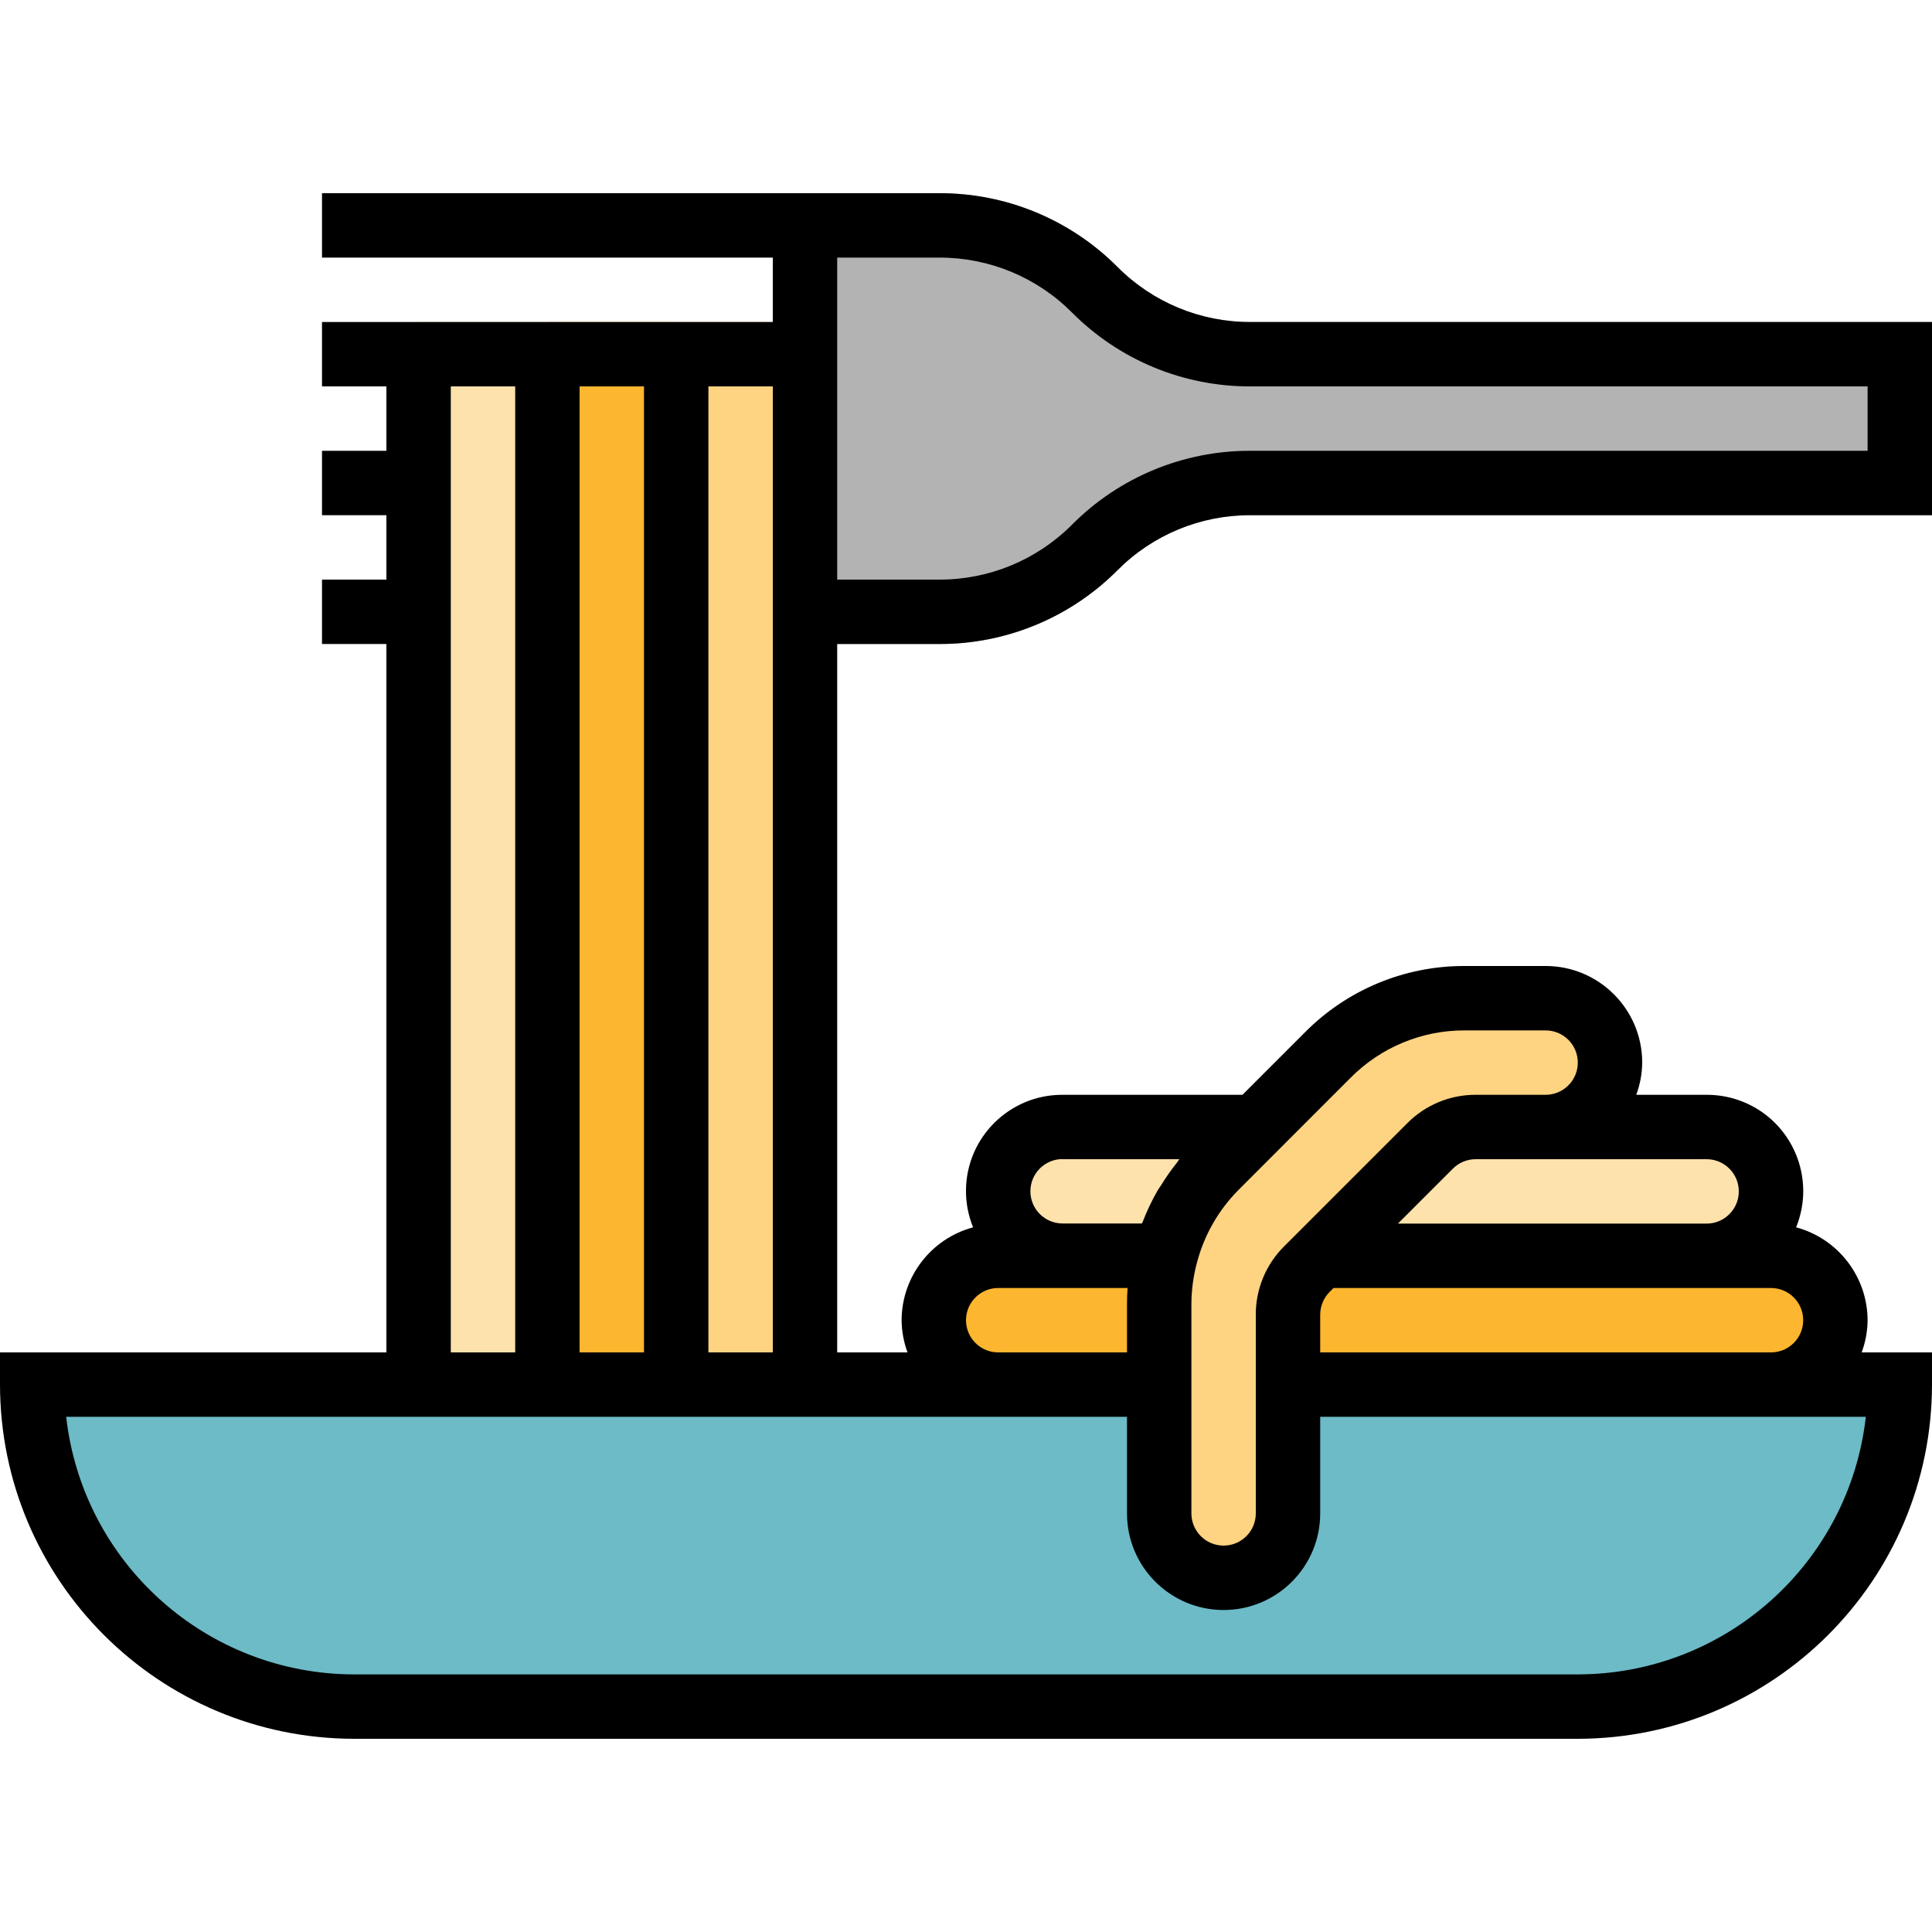 <?xml version="1.0" encoding="iso-8859-1"?>
<!-- Generator: Adobe Illustrator 19.0.0, SVG Export Plug-In . SVG Version: 6.00 Build 0)  -->
<svg version="1.1" id="Capa_1" xmlns="http://www.w3.org/2000/svg" xmlns:xlink="http://www.w3.org/1999/xlink" x="0px" y="0px"
	 viewBox="0 0 480 480" style="enable-background:new 0 0 480 480;" xml:space="preserve">
<path style="fill:#6CBBC7;" d="M8,344h464c0,44.183-35.817,80-80,80H88C43.817,424,8,388.183,8,344z"/>
<path style="fill:#B3B3B3;" d="M310.632,80c-12.374,0.033-24.248-4.884-32.976-13.656C265.935,54.561,249.988,47.956,233.368,48H200
	v112h33.368c16.62,0.045,32.567-6.561,44.288-18.344c8.728-8.772,20.602-13.689,32.976-13.656H480V80H310.632z"/>
<path style="fill:#FED382;" d="M168,80h32v264h-32V80z"/>
<path style="fill:#FDB62F;" d="M136,80h32v264h-32V80z"/>
<path style="fill:#FEE2AC;" d="M104,80h32v264h-32V80z"/>
<path style="fill:#FDB62F;" d="M248,312h192c8.837,0,16,7.163,16,16l0,0c0,8.837-7.163,16-16,16H248c-8.837,0-16-7.163-16-16l0,0
	C232,319.164,239.163,312,248,312z"/>
<path style="fill:#FEE2AC;" d="M264,280h160c8.837,0,16,7.163,16,16l0,0c0,8.837-7.163,16-16,16H264c-8.837,0-16-7.163-16-16l0,0
	C248,287.164,255.163,280,264,280z"/>
<path style="fill:#FED382;" d="M400,264c0-8.837-7.163-16-16-16h-20.12c-12.731-0.002-24.941,5.055-33.944,14.056l-27.88,27.88
	c-9.001,9.003-14.057,21.213-14.056,33.944V376c0,8.837,7.163,16,16,16s16-7.163,16-16v-49.376
	c0.001-4.243,1.687-8.312,4.688-11.312l30.624-30.624c3-3.001,7.069-4.687,11.312-4.688H384C392.837,280,400,272.837,400,264z"/>
<path d="M208,160h25.368c16.62,0.045,32.567-6.561,44.288-18.344c8.728-8.772,20.602-13.689,32.976-13.656H480V80H310.632
	c-12.374,0.033-24.248-4.884-32.976-13.656C265.935,54.561,249.988,47.956,233.368,48H80v16h112v16H80v16h16v16H80v16h16v16H80v16
	h16v176H0v8c0.053,48.579,39.421,87.947,88,88h304c48.579-0.053,87.947-39.421,88-88v-8h-17.472c0.948-2.562,1.446-5.268,1.472-8
	c-0.046-10.813-7.318-20.261-17.76-23.072c4.979-12.231-0.899-26.184-13.131-31.163c-2.892-1.177-5.987-1.777-9.109-1.765h-17.472
	c0.948-2.562,1.446-5.268,1.472-8c0-13.255-10.745-24-24-24h-20.12c-14.862-0.042-29.123,5.866-39.6,16.408L308.688,272H264
	c-13.206-0.051-23.953,10.613-24.005,23.819c-0.012,3.122,0.587,6.217,1.765,9.109C231.318,307.74,224.046,317.187,224,328
	c0.026,2.732,0.524,5.438,1.472,8H208L208,160z M208,64h25.368c12.374-0.033,24.248,4.884,32.976,13.656
	C278.065,89.439,294.012,96.045,310.632,96H464v16H310.632c-16.62-0.045-32.567,6.561-44.288,18.344
	c-8.728,8.772-20.602,13.689-32.976,13.656H208L208,64z M192,96v240h-16V96H192z M160,96v240h-16V96H160z M112,96h16v240h-16V96z
	 M440,336H328v-9.376c0.008-2.12,0.85-4.152,2.344-5.656l0.968-0.968H440c4.418,0,8,3.582,8,8S444.418,336,440,336z M432,296
	c0,4.418-3.582,8-8,8h-76.688l13.656-13.656c1.502-1.502,3.54-2.346,5.664-2.344H424C428.418,288,432,291.582,432,296L432,296z
	 M335.6,267.72c7.482-7.528,17.666-11.749,28.28-11.72H384c4.418,0,8,3.582,8,8s-3.582,8-8,8h-17.368
	c-6.371-0.017-12.483,2.515-16.976,7.032l-27.312,27.312l-3.312,3.312c-4.516,4.49-7.048,10.6-7.032,16.968V376c0,4.418-3.582,8-8,8
	s-8-3.582-8-8v-52.12c0.02-3.34,0.458-6.665,1.304-9.896c1.762-6.938,5.354-13.275,10.4-18.352L331.32,272L335.6,267.72z M264,288
	h29.008c-0.224,0.264-0.376,0.584-0.6,0.856c-1.426,1.784-2.741,3.654-3.936,5.6c-0.28,0.464-0.616,0.88-0.888,1.352
	c-1.407,2.459-2.627,5.021-3.648,7.664c-0.064,0.168-0.168,0.32-0.232,0.496H264c-4.418,0-8-3.582-8-8s3.582-8,8-8L264,288z
	 M240,328c0-4.418,3.582-8,8-8h32.144c-0.096,1.304-0.144,2.6-0.144,3.88V336h-32C243.582,336,240,332.418,240,328z M248,352h32v24
	c0,13.255,10.745,24,24,24s24-10.745,24-24v-24h135.56c-4.12,36.421-34.907,63.956-71.56,64H88c-36.653-0.044-67.44-27.579-71.56-64
	H248z"/>
<g>
</g>
<g>
</g>
<g>
</g>
<g>
</g>
<g>
</g>
<g>
</g>
<g>
</g>
<g>
</g>
<g>
</g>
<g>
</g>
<g>
</g>
<g>
</g>
<g>
</g>
<g>
</g>
<g>
</g>
</svg>
